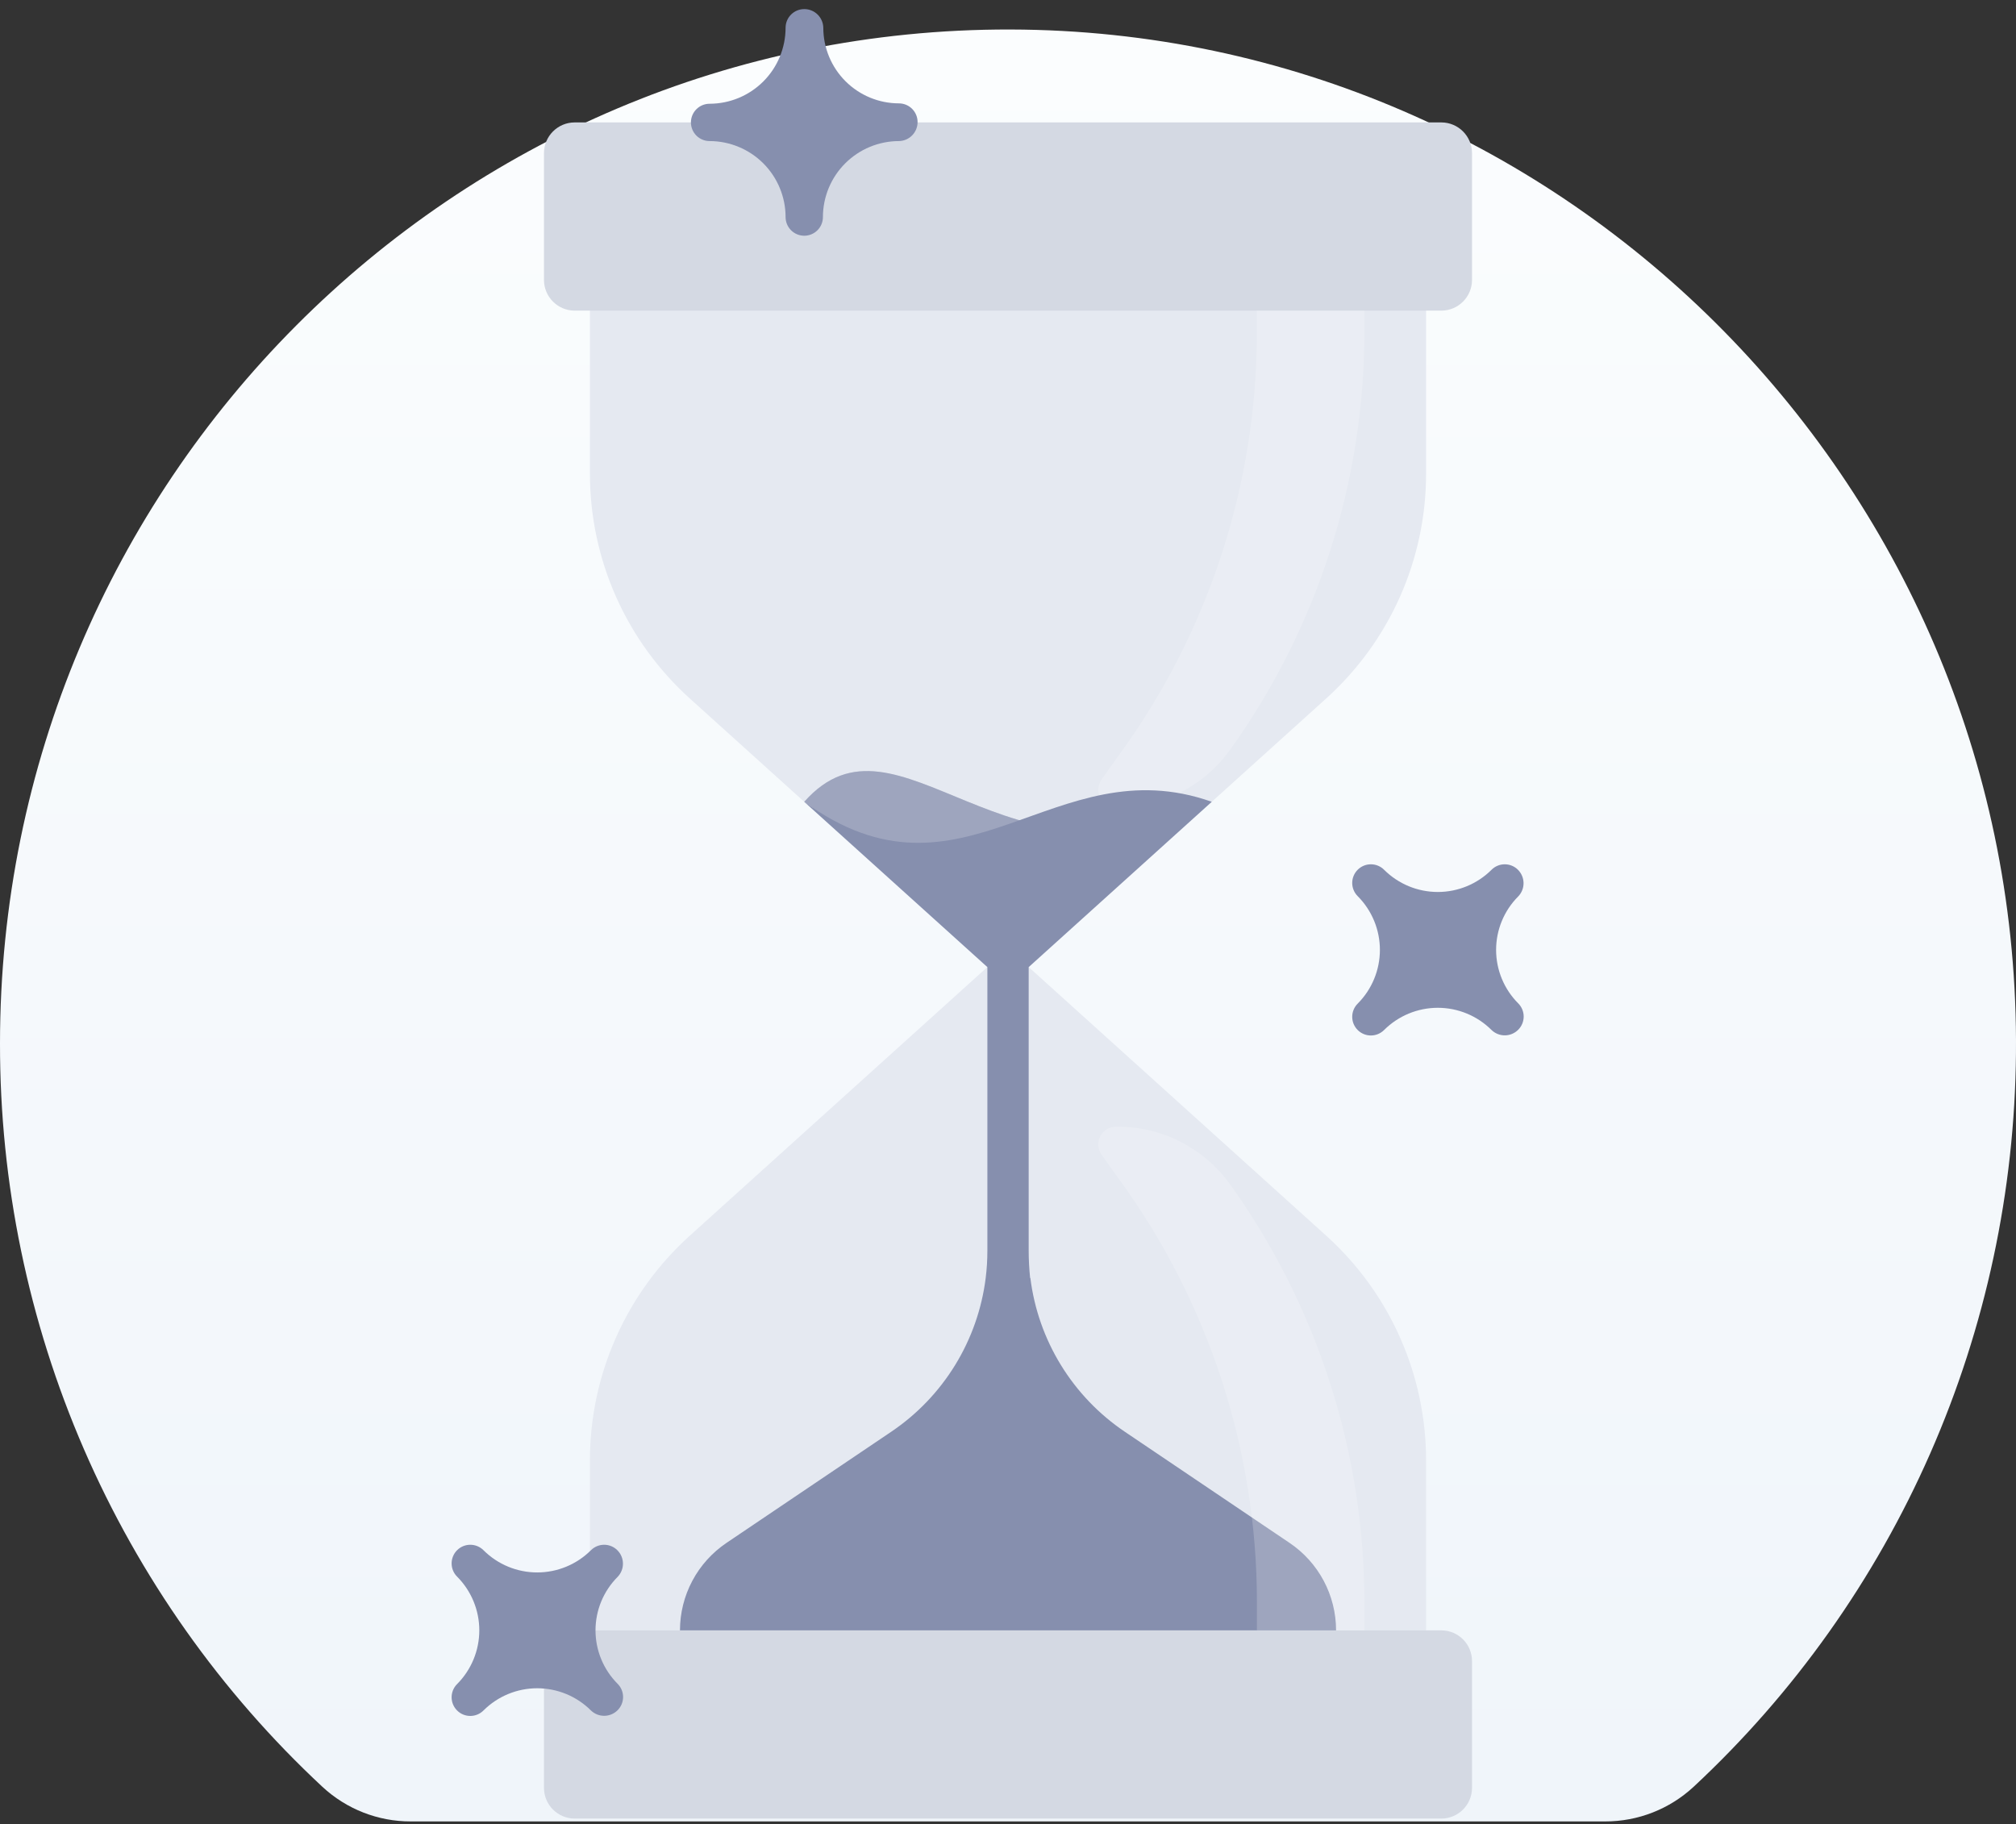<svg width="200" height="181" viewBox="0 0 200 181" fill="none" xmlns="http://www.w3.org/2000/svg">
<rect x="0" y="0" width="200" height="181" fill="#333333" stroke="none"/>
<path d="M40.758 180.704H159.24C162.496 180.712 165.635 179.482 168.028 177.259C178.009 167.963 185.994 156.71 191.491 144.194C196.989 131.677 199.883 118.162 199.996 104.478C200.507 48.839 155.549 3.058 100.241 2.927C44.902 2.796 6.57096e-05 47.887 6.57096e-05 103.53C-0.016 117.378 2.819 131.081 8.325 143.773C13.832 156.466 21.89 167.874 31.994 177.28C34.382 179.492 37.512 180.715 40.758 180.704Z" fill="url(#paint0_linear_711_3101)"/>
<path d="M141.476 47.009V30.141H58.525V47.009C58.525 51.209 59.406 55.363 61.112 59.201C62.817 63.039 65.309 66.476 68.427 69.291L97.949 95.944L68.427 122.598C65.309 125.412 62.817 128.85 61.112 132.688C59.406 136.526 58.525 140.679 58.525 144.879V161.748H141.476V144.879C141.476 140.679 140.594 136.526 138.889 132.688C137.183 128.85 134.691 125.413 131.573 122.598L102.052 95.944L131.573 69.29C134.691 66.476 137.183 63.038 138.889 59.2C140.594 55.362 141.476 51.209 141.476 47.009Z" fill="#E5E9F1"/>
<path d="M79.787 79.547C89.101 69.031 100 89.927 120.213 79.547L97.477 92.259L79.787 79.547Z" fill="#868FAE"/>
<path opacity="0.2" d="M79.787 79.547C89.101 69.031 100 89.927 120.213 79.547L97.477 92.259L79.787 79.547Z" fill="white"/>
<path opacity="0.2" d="M110.812 80.11C112.99 80.12 115.138 79.613 117.081 78.629C119.023 77.646 120.704 76.214 121.984 74.453C130.674 62.352 135.35 47.831 135.352 32.933V30.141H124.695V32.933C124.695 47.996 119.92 62.671 111.056 74.85C110.452 75.68 109.857 76.517 109.271 77.36C109.089 77.623 108.982 77.931 108.963 78.25C108.943 78.569 109.011 78.887 109.159 79.171C109.308 79.454 109.531 79.691 109.804 79.857C110.078 80.022 110.391 80.11 110.711 80.11H110.812Z" fill="white"/>
<path d="M142.983 12.145H57.017C55.332 12.145 53.966 13.511 53.966 15.196V27.767C53.966 29.452 55.332 30.818 57.017 30.818H142.983C144.668 30.818 146.034 29.452 146.034 27.767V15.196C146.034 13.511 144.668 12.145 142.983 12.145Z" fill="#D4D9E3"/>
<path d="M142.983 161.748H57.017C55.332 161.748 53.966 163.114 53.966 164.799V177.37C53.966 179.055 55.332 180.421 57.017 180.421H142.983C144.668 180.421 146.034 179.055 146.034 177.37V164.799C146.034 163.114 144.668 161.748 142.983 161.748Z" fill="#D4D9E3"/>
<path d="M127.936 153.073L111.585 142.042C109.026 140.315 106.867 138.061 105.251 135.431C103.635 132.801 102.601 129.855 102.219 126.792H102.194C102.101 125.857 102.052 124.953 102.052 124.112V95.944L120.213 79.547C104.516 73.988 95.555 91.03 79.787 79.547L97.954 95.944V124.108C97.954 125.006 97.898 125.902 97.787 126.792V126.792C97.404 129.855 96.37 132.801 94.754 135.431C93.138 138.061 90.979 140.315 88.42 142.042L72.07 153.073C70.65 154.031 69.487 155.323 68.683 156.835C67.879 158.348 67.458 160.035 67.458 161.748H132.547C132.547 160.035 132.127 158.348 131.323 156.835C130.519 155.323 129.356 154.031 127.936 153.073Z" fill="#868FAE"/>
<path opacity="0.2" d="M110.711 111.779C110.391 111.779 110.078 111.866 109.804 112.032C109.531 112.197 109.308 112.435 109.159 112.718C109.011 113.001 108.943 113.32 108.963 113.639C108.982 113.958 109.089 114.266 109.271 114.529C109.857 115.371 110.452 116.208 111.056 117.038C119.92 129.217 124.695 143.893 124.695 158.956V161.748H135.352V158.956C135.35 144.058 130.674 129.536 121.984 117.435C120.704 115.674 119.023 114.243 117.081 113.259C115.138 112.276 112.99 111.768 110.812 111.779L110.711 111.779Z" fill="white"/>
<path d="M89.178 10.255C87.189 10.253 85.282 9.462 83.876 8.056C82.47 6.649 81.679 4.743 81.677 2.754C81.668 2.259 81.465 1.787 81.111 1.44C80.758 1.094 80.282 0.9 79.787 0.902C79.296 0.902 78.825 1.097 78.478 1.444C78.13 1.792 77.935 2.263 77.935 2.754C77.933 4.753 77.138 6.669 75.725 8.082C74.311 9.495 72.395 10.29 70.396 10.293C69.905 10.293 69.434 10.488 69.087 10.835C68.74 11.182 68.544 11.653 68.544 12.145C68.544 12.636 68.74 13.107 69.087 13.454C69.434 13.801 69.905 13.996 70.396 13.996C72.395 13.999 74.311 14.794 75.725 16.207C77.138 17.62 77.933 19.537 77.935 21.535C77.935 22.026 78.13 22.498 78.478 22.845C78.825 23.192 79.296 23.387 79.787 23.387C80.278 23.387 80.749 23.192 81.097 22.845C81.444 22.498 81.639 22.026 81.639 21.535C81.641 19.537 82.436 17.62 83.85 16.207C85.263 14.794 87.179 13.999 89.178 13.996C89.673 13.988 90.145 13.785 90.491 13.431C90.838 13.078 91.031 12.602 91.03 12.107C91.03 11.616 90.835 11.145 90.487 10.798C90.14 10.45 89.669 10.255 89.178 10.255Z" fill="#868FAE"/>
<path d="M61.272 167.052C59.867 165.644 59.078 163.736 59.078 161.748C59.078 159.759 59.867 157.851 61.272 156.443C61.616 156.087 61.806 155.61 61.801 155.115C61.796 154.62 61.596 154.147 61.245 153.798C60.898 153.451 60.427 153.256 59.936 153.256C59.445 153.256 58.974 153.451 58.626 153.798C57.211 155.21 55.294 156.003 53.295 156.003C51.297 156.003 49.38 155.21 47.965 153.798C47.617 153.451 47.146 153.256 46.655 153.256C46.164 153.256 45.693 153.451 45.346 153.798C44.998 154.145 44.803 154.616 44.803 155.107C44.803 155.599 44.998 156.07 45.346 156.417C46.757 157.832 47.55 159.749 47.55 161.748C47.55 163.746 46.757 165.664 45.346 167.079C45.174 167.25 45.037 167.455 44.944 167.679C44.851 167.904 44.803 168.145 44.803 168.388C44.803 168.631 44.851 168.872 44.944 169.097C45.037 169.321 45.174 169.525 45.346 169.697C45.518 169.869 45.722 170.006 45.946 170.099C46.171 170.192 46.412 170.24 46.655 170.24C46.898 170.24 47.139 170.192 47.364 170.099C47.588 170.006 47.793 169.869 47.965 169.697C49.38 168.286 51.297 167.493 53.295 167.493C55.294 167.493 57.211 168.286 58.626 169.697C58.982 170.041 59.459 170.231 59.954 170.226C60.449 170.222 60.923 170.022 61.272 169.671C61.619 169.324 61.814 168.853 61.814 168.361C61.814 167.87 61.619 167.399 61.272 167.052Z" fill="#868FAE"/>
<path d="M150.617 99.543C149.212 98.136 148.423 96.228 148.423 94.239C148.423 92.25 149.212 90.343 150.617 88.935C150.961 88.579 151.151 88.102 151.146 87.607C151.141 87.112 150.941 86.638 150.59 86.289C150.243 85.942 149.772 85.747 149.281 85.747C148.79 85.747 148.319 85.942 147.971 86.289C146.557 87.701 144.639 88.494 142.641 88.494C140.642 88.494 138.725 87.701 137.31 86.289C136.962 85.942 136.491 85.747 136 85.747C135.509 85.747 135.038 85.942 134.691 86.289C134.344 86.637 134.148 87.108 134.148 87.599C134.148 88.09 134.344 88.561 134.691 88.908C136.103 90.323 136.895 92.24 136.895 94.239C136.895 96.238 136.103 98.155 134.691 99.57C134.344 99.917 134.148 100.388 134.148 100.879C134.148 101.371 134.344 101.842 134.691 102.189C135.038 102.536 135.509 102.731 136 102.731C136.491 102.731 136.962 102.536 137.31 102.189C138.725 100.777 140.642 99.984 142.641 99.984C144.639 99.984 146.557 100.777 147.971 102.189C148.328 102.533 148.805 102.723 149.3 102.718C149.795 102.713 150.268 102.513 150.617 102.162C150.964 101.815 151.159 101.344 151.159 100.853C151.159 100.362 150.964 99.891 150.617 99.543Z" fill="#868FAE"/>
<defs>
<linearGradient id="paint0_linear_711_3101" x1="100" y1="2.927" x2="100" y2="180.705" gradientUnits="userSpaceOnUse">
<stop stop-color="#FBFDFE"/>
<stop offset="1" stop-color="#F0F5FA"/>
</linearGradient>
</defs>
</svg>
